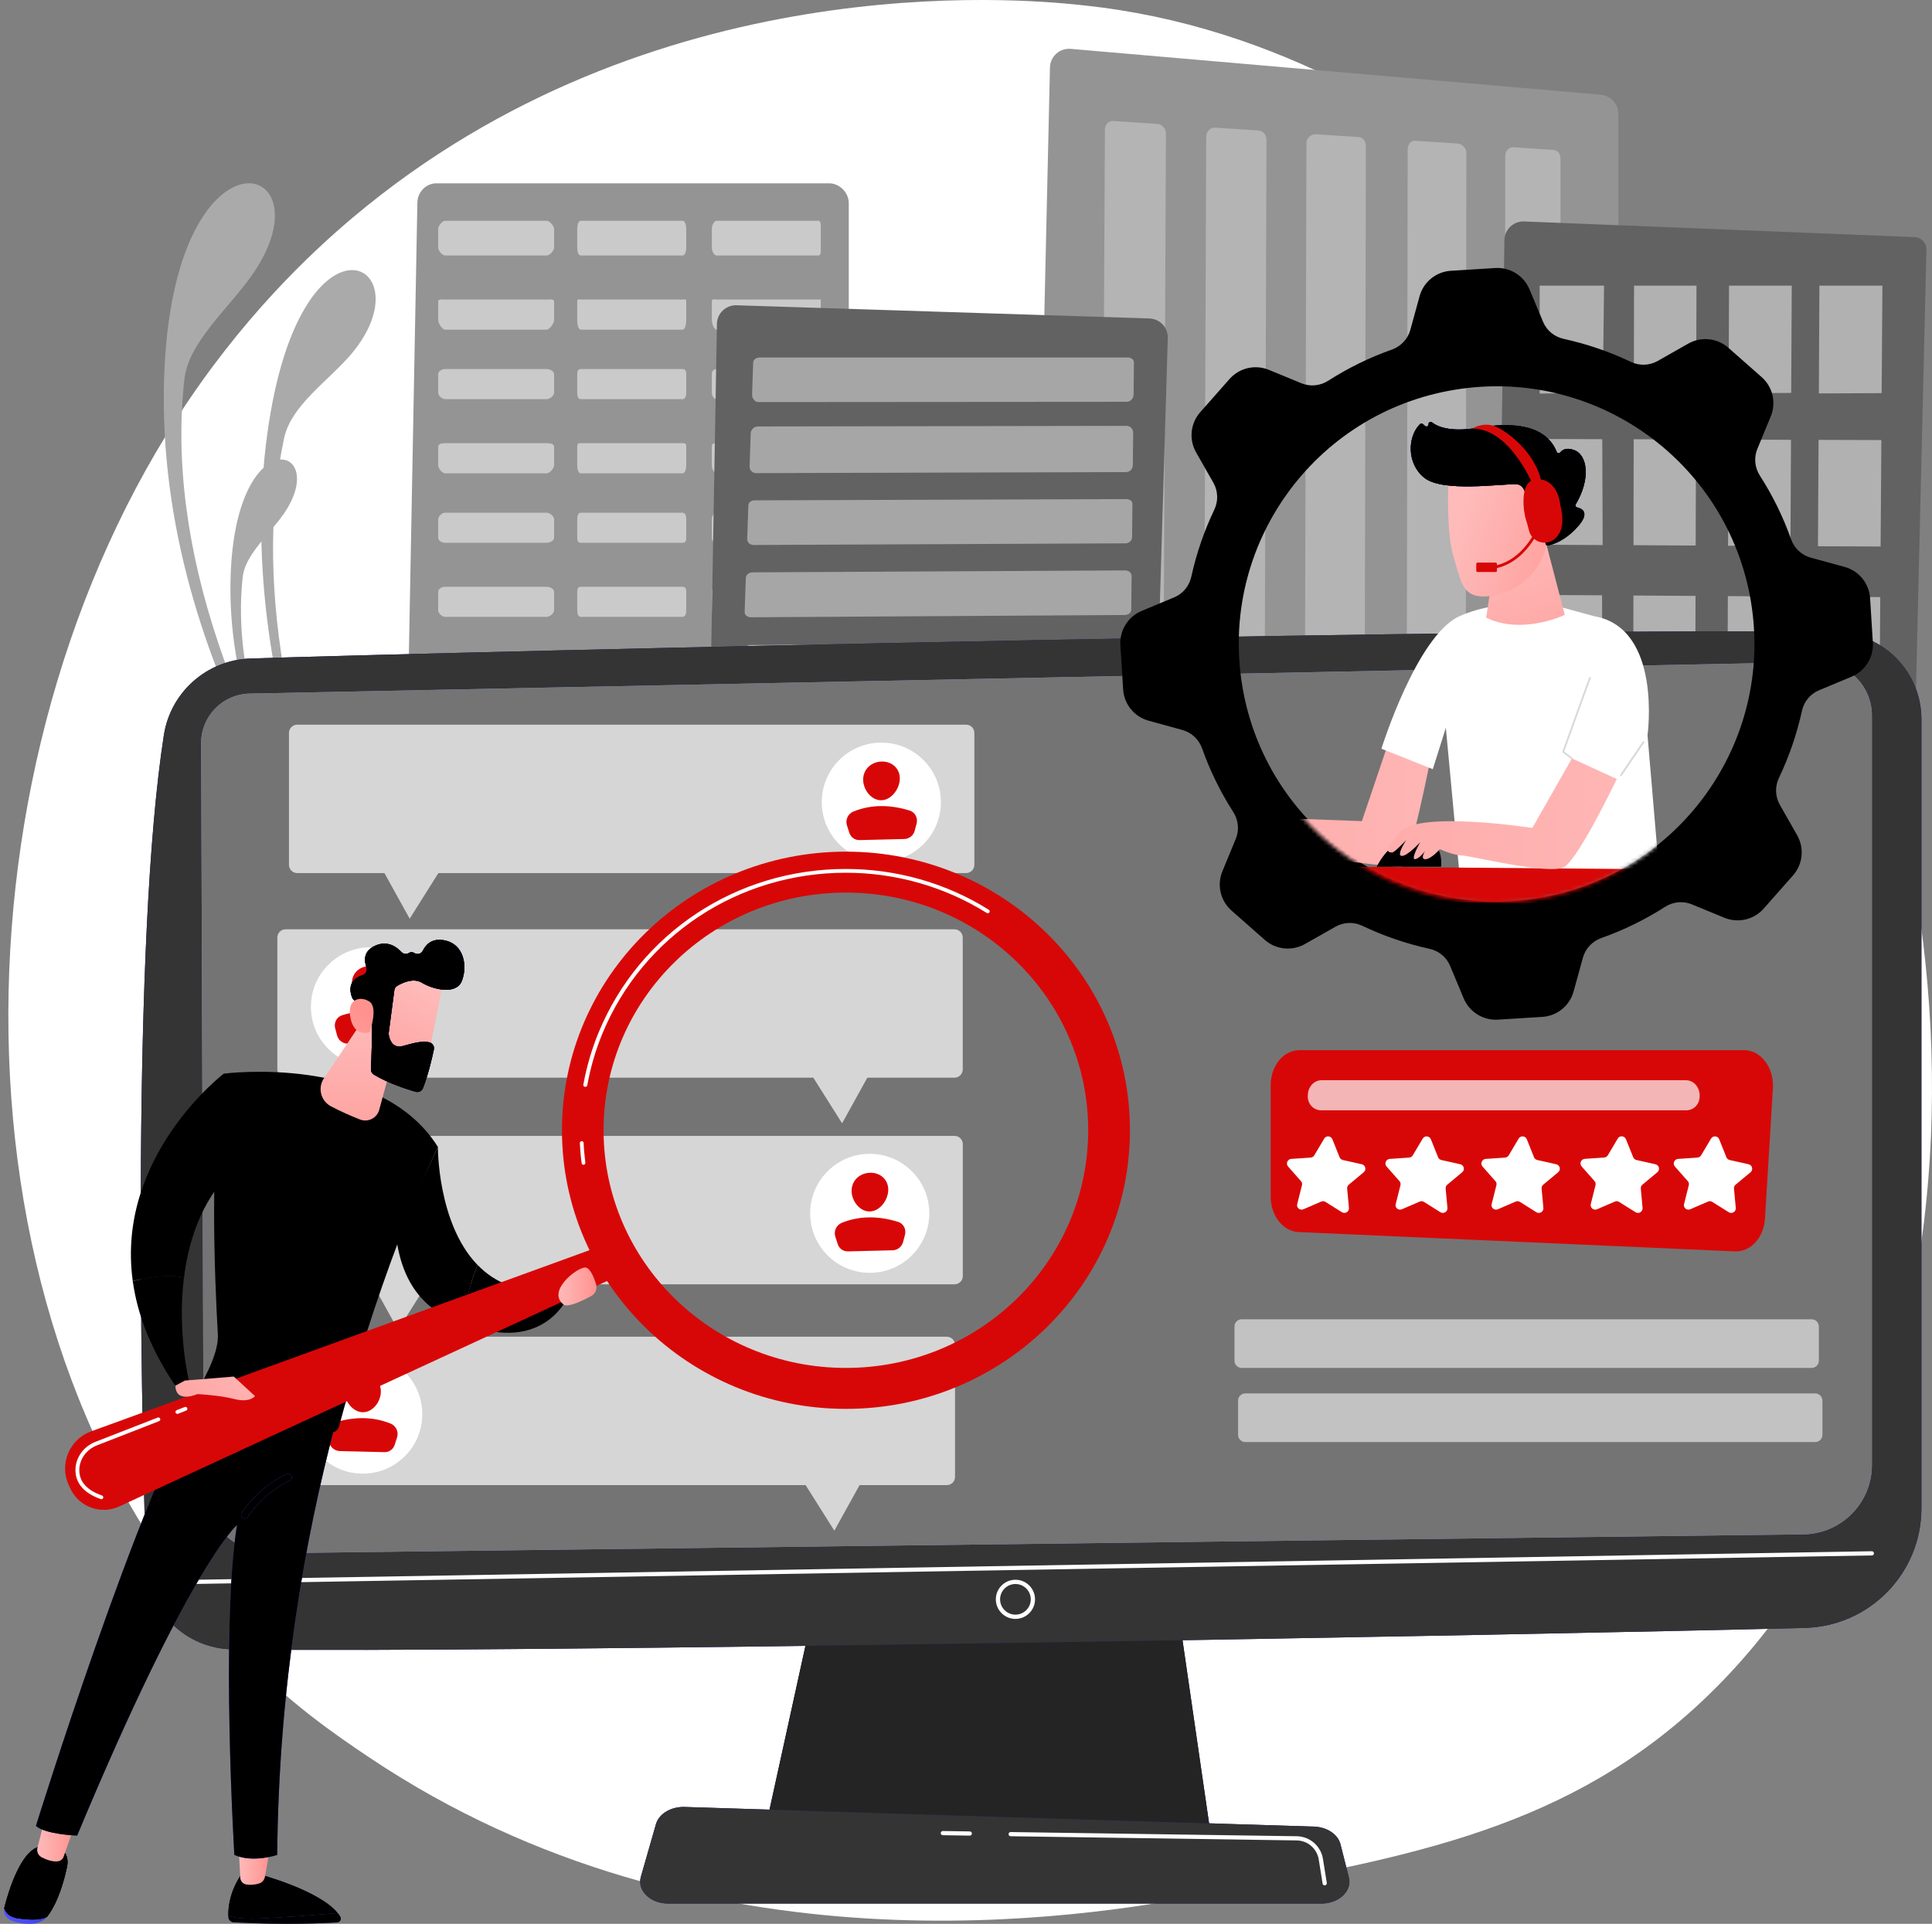 <svg width="490" height="488" viewBox="0 0 490 488" fill="none" xmlns="http://www.w3.org/2000/svg">
<rect x="0" y="0" width="490" height="488" fill="#808080" stroke="none"/>
<path d="M60.817 419C73.516 432.159 84.873 439.897 93.577 445.736C178.427 502.675 275.417 486.257 305.404 480.645C353.777 471.599 394.614 465.203 429.712 433.344C509.433 360.963 505.56 209.944 444.645 116.388C437.423 105.303 376.594 14.675 279.394 1.9C277.022 1.586 275.243 1.412 273.69 1.237C258.636 -0.349 165.465 -8.802 89.478 55.179C78.61 64.329 61.096 80.851 44.873 106.053C-14.473 198.163 -14.648 340.816 60.817 419Z" fill="white"/>
<path d="M90.821 232.567C90.821 232.567 39.081 171.811 41.628 95.683C43.861 29.489 84.018 40.173 64.288 69.243C58.479 77.801 47.838 86.637 46.774 96.118C41.977 138.783 59.91 187.008 90.821 232.567Z" fill="#AAAAAA"/>
<path d="M95.513 243.529C95.513 243.529 58.287 179.061 67.812 109.904C76.098 49.758 108.527 66.455 89.251 89.617C83.564 96.449 73.848 102.689 72.051 111.176C63.887 149.38 74.144 196.559 95.513 243.529Z" fill="#AAAAAA"/>
<path d="M87.96 228.053C87.96 228.053 56.962 191.644 58.497 146.034C59.822 106.384 83.895 112.78 72.068 130.191C68.579 135.315 62.212 140.614 61.567 146.295C58.706 171.863 69.434 200.76 87.96 228.053Z" fill="#AAAAAA"/>
<path d="M266.294 17.097C266.329 15.755 266.904 14.501 267.899 13.612C268.893 12.723 270.219 12.287 271.544 12.392L405.953 24.017C408.448 24.226 410.454 26.317 410.454 28.827V298.778C410.454 301.445 408.134 303.414 405.465 303.414H264.724C263.415 303.414 262.177 302.996 261.27 302.055C260.363 301.131 259.857 299.911 259.892 298.621L266.294 17.097Z" fill="#949494"/>
<g opacity="0.3">
<path d="M383.834 37.349L394.091 38.047C395.207 38.116 395.783 39.162 395.783 40.364V286.595C395.783 287.833 395.539 289.297 394.388 289.297H383.677C382.525 289.297 381.601 288.059 381.601 286.822L381.758 39.528C381.758 38.308 382.7 37.262 383.834 37.349Z" fill="white"/>
<path d="M358.941 35.711L369.669 36.408C370.803 36.478 371.902 37.541 371.902 38.761L371.64 286.805C371.64 288.042 370.524 289.28 369.372 289.28H358.522C357.371 289.28 356.586 288.042 356.603 286.787L357.022 37.89C357.022 36.687 357.789 35.642 358.941 35.711Z" fill="white"/>
<path d="M333.734 34.056L344.601 34.77C345.753 34.84 346.416 35.886 346.416 37.106L345.892 286.787C345.892 288.042 345.212 289.28 344.043 289.28H333.053C331.884 289.28 330.646 288.025 330.646 286.77L331.344 36.234C331.344 35.014 332.565 33.986 333.734 34.056Z" fill="white"/>
<path d="M308.178 32.382L319.185 33.097C320.354 33.166 321.209 34.23 321.209 35.45L320.406 286.752C320.406 288.007 319.534 289.262 318.348 289.262H307.218C306.032 289.262 304.968 288.007 304.968 286.752L305.927 34.578C305.945 33.358 307.009 32.312 308.178 32.382Z" fill="white"/>
<path d="M282.308 30.692L293.472 31.424C294.658 31.493 295.705 32.574 295.705 33.811L294.623 286.77C294.623 288.042 293.542 289.297 292.356 289.297H281.069C279.865 289.297 278.976 288.042 278.976 286.77L280.232 32.94C280.214 31.685 281.104 30.622 282.308 30.692Z" fill="white"/>
</g>
<path d="M105.858 51.344C105.91 48.712 108.056 46.499 110.69 46.499H210.28C212.949 46.499 215.269 48.869 215.269 51.536V289.976C215.269 291.266 214.676 292.486 213.769 293.392C212.862 294.298 211.588 294.804 210.297 294.804L106.207 294.525C104.916 294.525 103.66 294.002 102.753 293.078C101.846 292.155 101.34 290.848 101.375 289.558L105.858 51.344Z" fill="#949494"/>
<g opacity="0.5">
<path d="M181.793 55.998H207.524C208.291 55.998 208.169 57.305 208.169 58.124V62.777C208.169 63.596 208.291 64.816 207.524 64.816H181.793C181.026 64.816 180.537 63.596 180.537 62.777V58.124C180.52 57.305 181.026 55.998 181.793 55.998Z" fill="white"/>
<path d="M147.341 55.998H173.071C173.839 55.998 174.048 57.305 174.048 58.124V62.777C174.048 63.596 173.839 64.816 173.071 64.816H147.341C146.573 64.816 146.399 63.596 146.399 62.777V58.124C146.416 57.305 146.573 55.998 147.341 55.998Z" fill="white"/>
<path d="M112.906 55.998H138.636C139.404 55.998 140.537 57.305 140.537 58.124V62.777C140.537 63.596 139.404 64.816 138.636 64.816H112.906C112.138 64.816 111.126 63.596 111.126 62.777V58.124C111.126 57.305 112.138 55.998 112.906 55.998Z" fill="white"/>
<path d="M181.793 75.988H207.524C208.291 75.988 208.169 75.709 208.169 76.528V81.182C208.169 82.001 208.291 83.622 207.524 83.622H181.793C181.026 83.622 180.537 82.001 180.537 81.182V76.528C180.52 75.709 181.026 75.988 181.793 75.988Z" fill="white"/>
<path d="M147.341 75.988H173.071C173.839 75.988 174.048 75.709 174.048 76.528V81.182C174.048 82.001 173.839 83.622 173.071 83.622H147.341C146.573 83.622 146.399 82.001 146.399 81.182V76.528C146.416 75.709 146.573 75.988 147.341 75.988Z" fill="white"/>
<path d="M112.906 75.988H138.636C139.404 75.988 140.537 75.709 140.537 76.528V81.182C140.537 82.001 139.404 83.622 138.636 83.622H112.906C112.138 83.622 111.126 82.001 111.126 81.182V76.528C111.126 75.709 112.138 75.988 112.906 75.988Z" fill="white"/>
<path d="M181.793 93.608H207.524C208.291 93.608 208.169 94.114 208.169 94.933V99.586C208.169 100.406 208.291 101.26 207.524 101.26H181.793C181.026 101.26 180.537 100.406 180.537 99.586V94.933C180.52 94.114 181.026 93.608 181.793 93.608Z" fill="white"/>
<path d="M147.341 93.608H173.071C173.839 93.608 174.048 94.114 174.048 94.933V99.586C174.048 100.406 173.839 101.26 173.071 101.26H147.341C146.573 101.26 146.399 100.406 146.399 99.586V94.933C146.416 94.114 146.573 93.608 147.341 93.608Z" fill="white"/>
<path d="M112.906 93.608H138.636C139.404 93.608 140.537 94.114 140.537 94.933V99.586C140.537 100.406 139.404 101.26 138.636 101.26H112.906C112.138 101.26 111.126 100.406 111.126 99.586V94.933C111.126 94.114 112.138 93.608 112.906 93.608Z" fill="white"/>
<path d="M181.793 112.414H207.524C208.291 112.414 208.169 112.519 208.169 113.338V117.991C208.169 118.81 208.291 120.065 207.524 120.065H181.793C181.026 120.065 180.537 118.81 180.537 117.991V113.338C180.52 112.519 181.026 112.414 181.793 112.414Z" fill="white"/>
<path d="M147.341 112.414H173.071C173.839 112.414 174.048 112.519 174.048 113.338V117.991C174.048 118.81 173.839 120.065 173.071 120.065H147.341C146.573 120.065 146.399 118.81 146.399 117.991V113.338C146.416 112.519 146.573 112.414 147.341 112.414Z" fill="white"/>
<path d="M112.906 112.414H138.636C139.404 112.414 140.537 112.519 140.537 113.338V117.991C140.537 118.81 139.404 120.065 138.636 120.065H112.906C112.138 120.065 111.126 118.81 111.126 117.991V113.338C111.126 112.519 112.138 112.414 112.906 112.414Z" fill="white"/>
<path d="M181.793 130.052H207.524C208.291 130.052 208.169 130.923 208.169 131.742V136.396C208.169 137.215 208.291 137.685 207.524 137.685H181.793C181.026 137.685 180.537 137.215 180.537 136.396V131.742C180.52 130.923 181.026 130.052 181.793 130.052Z" fill="white"/>
<path d="M147.341 130.052H173.071C173.839 130.052 174.048 130.923 174.048 131.742V136.396C174.048 137.215 173.839 137.685 173.071 137.685H147.341C146.573 137.685 146.399 137.215 146.399 136.396V131.742C146.416 130.923 146.573 130.052 147.341 130.052Z" fill="white"/>
<path d="M112.906 130.052H138.636C139.404 130.052 140.537 130.923 140.537 131.742V136.396C140.537 137.215 139.404 137.685 138.636 137.685H112.906C112.138 137.685 111.126 137.215 111.126 136.396V131.742C111.126 130.923 112.138 130.052 112.906 130.052Z" fill="white"/>
<path d="M181.793 148.839H207.524C208.291 148.839 208.169 149.31 208.169 150.129V154.782C208.169 155.602 208.291 156.473 207.524 156.473H181.793C181.026 156.473 180.537 155.584 180.537 154.782V150.129C180.52 149.31 181.026 148.839 181.793 148.839Z" fill="white"/>
<path d="M147.341 148.839H173.071C173.839 148.839 174.048 149.31 174.048 150.129V154.782C174.048 155.602 173.839 156.473 173.071 156.473H147.341C146.573 156.473 146.399 155.584 146.399 154.782V150.129C146.416 149.31 146.573 148.839 147.341 148.839Z" fill="white"/>
<path d="M112.906 148.839H138.636C139.404 148.839 140.537 149.31 140.537 150.129V154.782C140.537 155.602 139.404 156.473 138.636 156.473H112.906C112.138 156.473 111.126 155.584 111.126 154.782V150.129C111.126 149.31 112.138 148.839 112.906 148.839Z" fill="white"/>
<path d="M181.793 166.477H207.524C208.291 166.477 208.169 167.714 208.169 168.534V173.187C208.169 174.006 208.291 175.278 207.524 175.278H181.793C181.026 175.278 180.537 173.989 180.537 173.187V168.534C180.52 167.714 181.026 166.477 181.793 166.477Z" fill="white"/>
<path d="M147.341 166.477H173.071C173.839 166.477 174.048 167.714 174.048 168.534V173.187C174.048 174.006 173.839 175.278 173.071 175.278H147.341C146.573 175.278 146.399 173.989 146.399 173.187V168.534C146.416 167.714 146.573 166.477 147.341 166.477Z" fill="white"/>
<path d="M112.906 166.477H138.636C139.404 166.477 140.537 167.714 140.537 168.534V173.187C140.537 174.006 139.404 175.278 138.636 175.278H112.906C112.138 175.278 111.126 173.989 111.126 173.187V168.534C111.126 167.714 112.138 166.477 112.906 166.477Z" fill="white"/>
<path d="M181.793 185.283H207.524C208.291 185.283 208.169 186.119 208.169 186.938V191.592C208.169 192.411 208.291 194.084 207.524 194.084H181.793C181.026 194.084 180.537 192.394 180.537 191.592V186.938C180.52 186.119 181.026 185.283 181.793 185.283Z" fill="white"/>
<path d="M147.341 185.283H173.071C173.839 185.283 174.048 186.119 174.048 186.938V191.592C174.048 192.411 173.839 194.084 173.071 194.084H147.341C146.573 194.084 146.399 192.394 146.399 191.592V186.938C146.416 186.119 146.573 185.283 147.341 185.283Z" fill="white"/>
<path d="M112.906 185.283H138.636C139.404 185.283 140.537 186.119 140.537 186.938V191.592C140.537 192.411 139.404 194.084 138.636 194.084H112.906C112.138 194.084 111.126 192.394 111.126 191.592V186.938C111.126 186.119 112.138 185.283 112.906 185.283Z" fill="white"/>
<path d="M181.793 203.496H207.524C208.291 203.496 208.169 204.524 208.169 205.343V209.996C208.169 210.816 208.291 211.722 207.524 211.722H181.793C181.026 211.722 180.537 210.816 180.537 209.996V205.343C180.52 204.524 181.026 203.496 181.793 203.496Z" fill="white"/>
<path d="M147.341 203.496H173.071C173.839 203.496 174.048 204.524 174.048 205.343V209.996C174.048 210.816 173.839 211.722 173.071 211.722H147.341C146.573 211.722 146.399 210.816 146.399 209.996V205.343C146.416 204.524 146.573 203.496 147.341 203.496Z" fill="white"/>
<path d="M112.906 203.496H138.636C139.404 203.496 140.537 204.524 140.537 205.343V209.996C140.537 210.816 139.404 211.722 138.636 211.722H112.906C112.138 211.722 111.126 210.816 111.126 209.996V205.343C111.126 204.524 112.138 203.496 112.906 203.496Z" fill="white"/>
<path d="M181.793 222.894H207.524C208.291 222.894 208.169 222.928 208.169 223.748V228.401C208.169 229.22 208.291 230.527 207.524 230.527H181.793C181.026 230.527 180.537 229.22 180.537 228.401V223.748C180.52 222.928 181.026 222.894 181.793 222.894Z" fill="white"/>
<path d="M147.341 222.894H173.071C173.839 222.894 174.048 222.928 174.048 223.748V228.401C174.048 229.22 173.839 230.527 173.071 230.527H147.341C146.573 230.527 146.399 229.22 146.399 228.401V223.748C146.416 222.928 146.573 222.894 147.341 222.894Z" fill="white"/>
<path d="M112.906 222.894H138.636C139.404 222.894 140.537 222.928 140.537 223.748V228.401C140.537 229.22 139.404 230.527 138.636 230.527H112.906C112.138 230.527 111.126 229.22 111.126 228.401V223.748C111.126 222.928 112.138 222.894 112.906 222.894Z" fill="white"/>
<path d="M181.793 241.699H207.524C208.291 241.699 208.169 241.333 208.169 242.152V246.806C208.169 247.625 208.291 248.165 207.524 248.165H181.793C181.026 248.165 180.537 247.625 180.537 246.806V242.152C180.52 241.333 181.026 241.699 181.793 241.699Z" fill="white"/>
<path d="M147.341 241.699H173.071C173.839 241.699 174.048 241.333 174.048 242.152V246.806C174.048 247.625 173.839 248.165 173.071 248.165H147.341C146.573 248.165 146.399 247.625 146.399 246.806V242.152C146.416 241.333 146.573 241.699 147.341 241.699Z" fill="white"/>
<path d="M112.906 241.699H138.636C139.404 241.699 140.537 241.333 140.537 242.152V246.806C140.537 247.625 139.404 248.165 138.636 248.165H112.906C112.138 248.165 111.126 247.625 111.126 246.806V242.152C111.126 241.333 112.138 241.699 112.906 241.699Z" fill="white"/>
<path d="M181.793 259.319H207.524C208.291 259.319 208.169 259.738 208.169 260.557V265.21C208.169 266.029 208.291 266.97 207.524 266.97H181.793C181.026 266.97 180.537 266.029 180.537 265.21V260.557C180.52 259.738 181.026 259.319 181.793 259.319Z" fill="white"/>
<path d="M147.341 259.319H173.071C173.839 259.319 174.048 259.738 174.048 260.557V265.21C174.048 266.029 173.839 266.97 173.071 266.97H147.341C146.573 266.97 146.399 266.029 146.399 265.21V260.557C146.416 259.738 146.573 259.319 147.341 259.319Z" fill="white"/>
<path d="M112.906 259.319H138.636C139.404 259.319 140.537 259.738 140.537 260.557V265.21C140.537 266.029 139.404 266.97 138.636 266.97H112.906C112.138 266.97 111.126 266.029 111.126 265.21V260.557C111.126 259.738 112.138 259.319 112.906 259.319Z" fill="white"/>
</g>
<path d="M381.548 60.93C381.566 59.623 382.107 58.386 383.049 57.497C383.991 56.608 385.264 56.12 386.572 56.172L485.604 60.146C487.296 60.216 488.639 61.627 488.587 63.335L483.563 274.831L383.432 273.611C382.142 273.594 380.92 273.071 380.031 272.147C379.141 271.223 378.635 269.986 378.653 268.714L381.548 60.93Z" fill="#626262"/>
<g opacity="0.5">
<path d="M461.304 99.796L477.231 99.726L477.423 72.451H461.444L461.304 99.796Z" fill="white"/>
<path d="M438.417 99.744L454.291 99.674L454.431 72.451H438.522L438.417 99.744Z" fill="white"/>
<path d="M414.379 99.692L430.183 99.622L430.271 72.451H414.431L414.379 99.692Z" fill="white"/>
<path d="M390.497 99.831L406.511 99.674L406.825 72.451H390.497V99.831Z" fill="white"/>
<path d="M461.077 138.557L476.969 138.627L477.161 111.63L461.234 111.578L461.077 138.557Z" fill="white"/>
<path d="M438.278 138.435L454.1 138.505L454.239 111.56L438.382 111.508L438.278 138.435Z" fill="white"/>
<path d="M414.292 138.296L430.061 138.383L430.148 111.473L414.344 111.421L414.292 138.296Z" fill="white"/>
<path d="M390.497 138.174L406.477 138.261L406.372 111.403L390.497 111.351V138.174Z" fill="white"/>
<path d="M460.851 178.155L476.69 178.294L476.882 151.454L461.008 151.35L460.851 178.155Z" fill="white"/>
<path d="M438.121 177.963L453.908 178.103L454.047 151.315L438.225 151.21L438.121 177.963Z" fill="white"/>
<path d="M414.222 177.754L429.939 177.894L430.026 151.158L414.274 151.054L414.222 177.754Z" fill="white"/>
<path d="M390.497 177.562L406.424 177.684L406.319 151.001L390.497 150.914V177.562Z" fill="white"/>
<path d="M460.641 216.881L476.428 217.055L476.603 191.034L460.781 190.877L460.641 216.881Z" fill="white"/>
<path d="M437.981 216.62L453.698 216.794L453.838 190.808L438.086 190.668L437.981 216.62Z" fill="white"/>
<path d="M414.152 216.341L429.817 216.515L429.904 190.581L414.204 190.424L414.152 216.341Z" fill="white"/>
<path d="M390.497 216.062L406.372 216.254L406.267 190.355L390.497 190.215V216.062Z" fill="white"/>
<path d="M460.414 255.991L476.149 256.217L476.324 230.353L460.571 230.162L460.414 255.991Z" fill="white"/>
<path d="M437.824 255.642L453.506 255.886L453.646 230.057L437.929 229.865L437.824 255.642Z" fill="white"/>
<path d="M414.082 255.294L429.695 255.538L429.782 229.761L414.135 229.552L414.082 255.294Z" fill="white"/>
<path d="M390.497 254.945L406.319 255.189L406.215 229.465L390.497 229.255V254.945Z" fill="white"/>
</g>
<path d="M181.828 82.175C181.846 80.886 182.386 79.648 183.328 78.76C184.27 77.871 185.526 77.383 186.817 77.435L291.501 80.781C294.17 80.868 296.263 83.082 296.176 85.748L291.012 258.971C290.943 261.603 288.762 263.677 286.128 263.659L183.538 262.666C182.247 262.648 181.026 262.126 180.119 261.202C179.211 260.278 178.723 259.041 178.758 257.751L181.828 82.175Z" fill="#626262"/>
<g opacity="0.43">
<path d="M192.748 90.681H285.971C286.878 90.681 287.611 91.151 287.593 92.005L287.506 100.127C287.489 100.998 286.756 101.922 285.831 101.922L192.347 101.992C191.422 101.992 190.707 100.981 190.742 100.11L191.021 92.005C191.056 91.151 191.824 90.681 192.748 90.681Z" fill="white"/>
<path d="M192.138 108.179L285.779 108.022C286.686 108.022 287.419 108.893 287.401 109.747L287.314 118.061C287.297 118.932 286.564 119.751 285.639 119.751L191.736 120.013C190.812 120.013 190.079 119.194 190.114 118.305L190.393 109.922C190.428 109.05 191.213 108.179 192.138 108.179Z" fill="white"/>
<path d="M191.51 126.915L285.57 126.601C286.477 126.601 287.227 127.019 287.209 127.891L287.122 136.274C287.105 137.145 286.355 137.808 285.448 137.825L191.143 138.243C190.201 138.243 189.469 137.581 189.504 136.692L189.8 128.239C189.8 127.35 190.568 126.915 191.51 126.915Z" fill="white"/>
<path d="M190.899 145.18L285.36 144.692C286.285 144.692 287.018 145.284 287 146.156L286.913 154.609C286.895 155.498 286.145 155.986 285.238 156.003L190.515 156.578C189.573 156.578 188.841 156.09 188.858 155.201L189.155 146.661C189.172 145.79 189.957 145.18 190.899 145.18Z" fill="white"/>
<path d="M190.271 163.602L285.151 162.957C286.076 162.957 286.808 163.724 286.808 164.613L286.721 173.135C286.704 174.024 285.953 175 285.029 175L189.87 175.75C188.928 175.75 188.195 174.791 188.23 173.885L188.527 165.275C188.544 164.404 189.329 163.619 190.271 163.602Z" fill="white"/>
<path d="M189.643 182.198L284.942 181.379C285.866 181.379 286.616 182.32 286.599 183.226L286.512 191.836C286.494 192.742 285.744 193.544 284.802 193.544L189.225 194.468C188.283 194.485 187.532 193.683 187.567 192.777L187.864 184.098C187.899 183.191 188.701 182.215 189.643 182.198Z" fill="white"/>
<path d="M188.98 201.614L284.732 200.62C285.657 200.603 286.407 201.091 286.407 201.997L286.32 210.676C286.302 211.583 285.552 212.228 284.61 212.228L188.597 213.326C187.637 213.343 186.904 212.716 186.922 211.792L187.218 203.025C187.253 202.136 188.038 201.614 188.98 201.614Z" fill="white"/>
<path d="M188.352 220.541L284.523 219.373C285.465 219.356 286.215 220.036 286.198 220.942L286.11 229.709C286.093 230.632 285.343 231.085 284.401 231.103L187.951 232.375C186.992 232.393 186.242 231.939 186.276 231.016L186.573 222.162C186.608 221.238 187.393 220.559 188.352 220.541Z" fill="white"/>
<path d="M187.707 239.643L284.314 238.301C285.256 238.283 286.006 239.137 285.988 240.061L285.901 248.897C285.884 249.821 285.116 250.779 284.174 250.779L187.288 252.226C186.329 252.243 185.579 251.302 185.614 250.361L185.91 241.438C185.945 240.531 186.747 239.66 187.707 239.643Z" fill="white"/>
</g>
<path d="M297.257 397.754L307.009 464.976H193.865L208.605 397.754H297.257Z" fill="url(#paint0_linear_8_152)"/>
<path d="M297.257 397.754L307.009 464.976H193.865L208.605 397.754H297.257Z" fill="#242424"/>
<path d="M487.314 182.459V382.592C487.314 399.062 474.178 412.517 457.711 412.935C384.549 414.817 128.658 419.383 59.02 418.373C47.053 418.198 37.354 408.63 37.005 396.674C35.662 350.175 33.481 238.388 41.558 186.485C43.25 175.558 52.496 167.384 63.555 167.035C124.855 165.083 396.115 158.861 465.717 160.412C477.719 160.656 487.314 170.469 487.314 182.459Z" fill="url(#paint1_linear_8_152)"/>
<path d="M487.314 182.459V382.592C487.314 399.062 474.178 412.517 457.711 412.935C384.549 414.817 128.658 419.383 59.02 418.373C47.053 418.198 37.354 408.63 37.005 396.674C35.662 350.175 33.481 238.388 41.558 186.485C43.25 175.558 52.496 167.384 63.555 167.035C124.855 165.083 396.115 158.861 465.717 160.412C477.719 160.656 487.314 170.469 487.314 182.459Z" fill="#343434"/>
<path d="M474.754 181.483V371.612C474.754 381.232 467.026 389.058 457.414 389.197L69.05 393.99C59.508 394.129 51.693 386.461 51.658 376.945L51.013 188.507C50.995 181.692 56.421 176.115 63.242 175.941L460.851 167.924C468.456 167.732 474.754 173.867 474.754 181.483Z" fill="#7D97F4"/>
<path d="M474.754 181.483V371.612C474.754 381.232 467.026 389.058 457.414 389.197L69.05 393.99C59.508 394.129 51.693 386.461 51.658 376.945L51.013 188.507C50.995 181.692 56.421 176.115 63.242 175.941L460.851 167.924C468.456 167.732 474.754 173.867 474.754 181.483Z" fill="#747474"/>
<path d="M48.728 401.798L474.754 394.548C475.05 394.548 475.294 394.304 475.277 394.007C475.277 393.711 475.015 393.484 474.736 393.484L48.71 400.735C48.414 400.735 48.17 400.979 48.187 401.275C48.187 401.554 48.431 401.798 48.728 401.798Z" fill="white"/>
<path d="M257.537 410.652C260.275 410.652 262.508 408.421 262.508 405.684C262.508 402.948 260.275 400.717 257.537 400.717C254.798 400.717 252.565 402.948 252.565 405.684C252.565 408.421 254.798 410.652 257.537 410.652ZM257.537 401.798C259.682 401.798 261.427 403.541 261.427 405.684C261.427 407.828 259.682 409.571 257.537 409.571C255.391 409.571 253.647 407.828 253.647 405.684C253.647 403.541 255.391 401.798 257.537 401.798Z" fill="white"/>
<path d="M169.495 482.858H335.094C339.595 482.858 342.979 479.652 342.107 476.218L339.979 467.818C339.333 465.29 336.56 463.443 333.263 463.338L173.629 458.354C170.175 458.249 167.123 460.079 166.372 462.694L162.535 476.061C161.54 479.564 164.925 482.858 169.495 482.858Z" fill="url(#paint2_linear_8_152)"/>
<path d="M169.495 482.858H335.094C339.595 482.858 342.979 479.652 342.107 476.218L339.979 467.818C339.333 465.29 336.56 463.443 333.263 463.338L173.629 458.354C170.175 458.249 167.123 460.079 166.372 462.694L162.535 476.061C161.54 479.564 164.925 482.858 169.495 482.858Z" fill="#343434"/>
<path d="M245.954 465.621C246.25 465.621 246.494 465.377 246.494 465.099C246.494 464.802 246.268 464.558 245.971 464.558L239.133 464.454C238.854 464.454 238.592 464.68 238.592 464.976C238.592 465.273 238.819 465.517 239.115 465.517L245.954 465.621Z" fill="white"/>
<path d="M335.966 478.239C336.001 478.239 336.019 478.239 336.054 478.239C336.35 478.187 336.542 477.908 336.507 477.629L335.53 471.529C335.007 468.253 332.216 465.83 328.884 465.778L256.333 464.715C256.036 464.715 255.792 464.959 255.792 465.238C255.792 465.534 256.019 465.778 256.316 465.778L328.867 466.841C331.675 466.876 334.013 468.915 334.466 471.686L335.443 477.786C335.478 478.048 335.705 478.239 335.966 478.239Z" fill="white"/>
<path d="M474.3 151.751L474.998 162.957C475.242 166.704 473.062 170.207 469.59 171.654L461.356 175.087C459.124 176.011 457.519 177.98 457.013 180.333C455.704 186.259 453.751 191.941 451.186 197.309C450.14 199.487 450.209 202.032 451.396 204.123L455.809 211.879C457.658 215.156 457.24 219.234 454.745 222.057L447.314 230.475C444.819 233.299 440.824 234.222 437.336 232.793L429.084 229.395C426.851 228.471 424.322 228.733 422.281 230.04C417.275 233.247 411.867 235.913 406.145 237.935C403.877 238.736 402.115 240.584 401.47 242.902L399.098 251.494C398.103 255.119 394.911 257.716 391.143 257.943L379.926 258.64C376.176 258.884 372.669 256.705 371.221 253.237L367.785 245.011C366.86 242.78 364.889 241.177 362.534 240.671C356.603 239.364 350.916 237.412 345.543 234.85C343.363 233.804 340.816 233.874 338.723 235.059L330.96 239.469C327.68 241.316 323.598 240.898 320.772 238.405L312.347 230.981C309.521 228.489 308.596 224.497 310.027 221.012L313.428 212.768C314.353 210.537 314.091 208.01 312.783 205.971C309.573 200.969 306.904 195.566 304.881 189.849C304.078 187.584 302.229 185.823 299.909 185.179L291.309 182.808C287.68 181.815 285.081 178.625 284.854 174.861L284.157 163.654C283.912 159.907 286.093 156.404 289.564 154.957L297.798 151.524C300.031 150.6 301.636 148.631 302.142 146.278C303.45 140.352 305.404 134.671 307.968 129.303C309.015 127.124 308.945 124.579 307.759 122.488L303.345 114.732C301.496 111.456 301.915 107.377 304.41 104.554L311.841 96.136C314.335 93.312 318.33 92.389 321.819 93.818L330.07 97.216C332.303 98.14 334.833 97.879 336.874 96.572C341.88 93.365 347.288 90.698 353.01 88.677C355.277 87.875 357.039 86.027 357.685 83.709L360.04 75.135C361.034 71.509 364.226 68.912 367.994 68.686L379.211 67.989C382.961 67.745 386.468 69.923 387.916 73.392L391.352 81.618C392.277 83.849 394.248 85.452 396.603 85.958C402.534 87.265 408.221 89.217 413.594 91.779C415.774 92.825 418.321 92.755 420.415 91.57L428.177 87.16C431.457 85.313 435.539 85.731 438.365 88.223L446.79 95.648C449.616 98.14 450.541 102.131 449.11 105.617L445.709 113.861C444.784 116.092 445.046 118.619 446.354 120.658C449.564 125.66 452.233 131.063 454.257 136.779C455.059 139.045 456.908 140.805 459.228 141.45L467.846 143.803C471.474 144.797 474.056 147.986 474.3 151.751ZM444.086 152.674C438.208 117.068 404.54 92.981 368.919 98.872C333.28 104.746 309.172 138.383 315.068 173.972C320.947 209.579 354.614 233.665 390.236 227.774C425.857 221.883 449.965 188.263 444.086 152.674Z" fill="black"/>
<mask id="mask0_8_152" style="mask-type:luminance" maskUnits="userSpaceOnUse" x="313" y="97" width="132" height="133">
<path d="M379.106 229.012C342.833 229.012 313.428 199.633 313.428 163.393C313.428 127.153 342.833 97.774 379.106 97.774C415.379 97.774 444.784 127.153 444.784 163.393C444.784 199.633 415.379 229.012 379.106 229.012Z" fill="white"/>
</mask>
<g mask="url(#mask0_8_152)">
<path d="M363.092 191.104C363.092 191.104 357.458 219.966 355.399 219.966C353.341 219.966 315.347 215.417 315.347 215.417V207.191L345.404 208.289L352.661 186.834L363.092 191.104Z" fill="url(#paint3_linear_8_152)"/>
<path d="M370.245 222.598H420.92L417.85 186.503C417.85 186.503 421.636 159.315 404.348 156.317C394.161 153.546 394.161 153.511 394.161 153.511C394.161 153.511 381.13 151.455 370.245 156.265C359.359 161.075 350.358 189.919 350.358 189.919L363.389 195.113L366.703 184.604L370.245 222.598Z" fill="white"/>
<path d="M391.701 136.169L396.865 155.968C396.865 155.968 386.084 161.162 376.926 156.665L379.822 137.477L391.701 136.169Z" fill="url(#paint4_linear_8_152)"/>
<path d="M367.419 120.188C367.419 120.188 366.599 134.531 368.622 141.154C370.663 147.777 370.803 152.5 378.81 151.036C386.799 149.572 391.753 143.507 392.783 135.786C392.783 135.786 394.475 123.848 391.771 120.205C389.067 116.58 367.419 120.188 367.419 120.188Z" fill="url(#paint5_linear_8_152)"/>
<path d="M388.509 132.091L388.02 132.056C387.392 132.022 386.921 131.464 386.991 130.819C387.288 128.379 387.637 122.941 384.566 122.837C380.606 122.697 365.971 124.946 361.243 121.198C356.708 117.608 357.004 110.689 360.127 107.604C360.336 107.395 360.668 107.378 360.877 107.569L361.4 108.04C361.767 108.371 362.342 108.092 362.307 107.604C362.272 107.134 362.813 106.855 363.18 107.134C364.61 108.249 367.924 109.696 374.885 108.493C384.776 106.785 392.294 108.284 394.806 114.61C394.963 115.011 395.487 115.081 395.748 114.732C396.272 114.07 397.301 113.46 399.22 114.157C402.551 115.36 403.563 121.286 399.656 127.908C399.464 128.222 399.621 128.64 399.987 128.71C401.243 128.989 403.319 130 400.196 133.538C396.952 137.18 393.864 138.122 392.643 138.348C392.329 138.4 392.05 138.191 391.998 137.895L391.16 131.812C391.108 131.464 390.759 131.255 390.428 131.377L388.509 132.091Z" fill="url(#paint6_linear_8_152)"/>
<path d="M388.509 132.091L388.02 132.056C387.392 132.022 386.921 131.464 386.991 130.819C387.288 128.379 387.637 122.941 384.566 122.837C380.606 122.697 365.971 124.946 361.243 121.198C356.708 117.608 357.004 110.689 360.127 107.604C360.336 107.395 360.668 107.378 360.877 107.569L361.4 108.04C361.767 108.371 362.342 108.092 362.307 107.604C362.272 107.134 362.813 106.855 363.18 107.134C364.61 108.249 367.924 109.696 374.885 108.493C384.776 106.785 392.294 108.284 394.806 114.61C394.963 115.011 395.487 115.081 395.748 114.732C396.272 114.07 397.301 113.46 399.22 114.157C402.551 115.36 403.563 121.286 399.656 127.908C399.464 128.222 399.621 128.64 399.987 128.71C401.243 128.989 403.319 130 400.196 133.538C396.952 137.18 393.864 138.122 392.643 138.348C392.329 138.4 392.05 138.191 391.998 137.895L391.16 131.812C391.108 131.464 390.759 131.255 390.428 131.377L388.509 132.091Z" fill="url(#paint7_linear_8_152)"/>
<path d="M388.509 132.091L388.02 132.056C387.392 132.022 386.921 131.464 386.991 130.819C387.288 128.379 387.637 122.941 384.566 122.837C380.606 122.697 365.971 124.946 361.243 121.198C356.708 117.608 357.004 110.689 360.127 107.604C360.336 107.395 360.668 107.378 360.877 107.569L361.4 108.04C361.767 108.371 362.342 108.092 362.307 107.604C362.272 107.134 362.813 106.855 363.18 107.134C364.61 108.249 367.924 109.696 374.885 108.493C384.776 106.785 392.294 108.284 394.806 114.61C394.963 115.011 395.487 115.081 395.748 114.732C396.272 114.07 397.301 113.46 399.22 114.157C402.551 115.36 403.563 121.286 399.656 127.908C399.464 128.222 399.621 128.64 399.987 128.71C401.243 128.989 403.319 130 400.196 133.538C396.952 137.18 393.864 138.122 392.643 138.348C392.329 138.4 392.05 138.191 391.998 137.895L391.16 131.812C391.108 131.464 390.759 131.255 390.428 131.377L388.509 132.091Z" fill="url(#paint8_linear_8_152)"/>
<path d="M388.718 133.363C388.718 133.363 387.863 124.701 392.224 125.625C396.586 126.531 393.655 135.159 390.916 136.501L388.718 133.363Z" fill="url(#paint9_linear_8_152)"/>
<path d="M377.937 144.378C387.218 143.507 390.916 133.119 390.951 133.015L390.288 132.788C390.253 132.893 386.695 142.827 377.885 143.664L377.937 144.378Z" fill="#D80707"/>
<path d="M374.745 145.093H379.333C379.507 145.093 379.664 144.936 379.664 144.762V143.036C379.664 142.862 379.507 142.705 379.333 142.705H374.745C374.571 142.705 374.414 142.862 374.414 143.036V144.762C374.414 144.936 374.553 145.093 374.745 145.093Z" fill="#D80707"/>
<path d="M388.648 122.697C388.648 122.697 382.822 108.65 373.454 108.719C373.454 108.719 375.809 107.116 378.74 107.987C381.671 108.859 389.8 114.854 390.986 122.697C389.259 123.603 388.648 122.697 388.648 122.697Z" fill="#D80707"/>
<path d="M390.061 121.547C395.277 121.704 395.748 128.17 395.748 128.17C396.9 132.719 395.94 135.246 394.405 136.623C393.358 137.564 391.876 137.895 390.532 137.477C389.172 137.058 388.142 135.96 387.794 134.601C387.48 133.363 387.166 132.178 387.009 131.777C386.59 130.784 384.845 121.39 390.061 121.547Z" fill="#D80707"/>
<path d="M389.869 123.238C390.881 122.872 392.015 123.255 392.591 124.161C396.795 130.61 393.882 135.769 392.085 136.17C390.183 136.605 388.648 127.403 388.648 124.981C388.648 123.97 389.207 123.464 389.869 123.238Z" fill="#D80707"/>
<path d="M320.999 219.67L451.012 220.75C451.553 220.75 452.024 221.883 452.093 223.26L452.285 227.53C452.355 228.924 451.971 230.057 451.431 230.04L320.737 228.158C320.284 228.158 319.952 227.112 320.005 225.84L320.127 221.953C320.179 220.681 320.563 219.67 320.999 219.67Z" fill="#D80707"/>
<path d="M365.5 219.862H349.154C349.154 219.862 352.87 211.897 359.656 212.298C366.459 212.681 365.5 219.862 365.5 219.862Z" fill="black"/>
<path d="M410.053 197.606L398.679 192.377L388.631 210.015C388.631 210.015 360.214 205.605 355.155 210.956C350.096 216.324 352.469 216.237 353.097 216.237C353.725 216.237 356.655 213.082 356.655 213.082C356.655 213.082 354.091 216.934 355.469 217.108C356.847 217.282 360.197 213.64 360.197 213.64C360.197 213.64 357.44 218.45 359.098 217.892C360.755 217.335 362.098 214.738 362.098 214.738C362.098 214.738 359.883 217.823 361.383 217.945C362.883 218.067 365.168 215.4 365.168 215.4C365.168 215.4 368.675 216.986 370.698 216.986C372.722 216.986 392.992 222.04 396.673 219.949C400.353 217.858 410.053 197.606 410.053 197.606Z" fill="url(#paint10_linear_8_152)"/>
<path d="M398.679 192.621C398.749 192.621 398.818 192.586 398.871 192.534C398.958 192.429 398.923 192.272 398.818 192.203L396.725 190.634L403.459 172.02C403.511 171.898 403.441 171.759 403.319 171.724C403.197 171.672 403.057 171.742 403.022 171.864L396.237 190.634C396.202 190.739 396.237 190.843 396.324 190.896L398.557 192.569C398.574 192.604 398.627 192.621 398.679 192.621Z" fill="#D9D9D9"/>
<path d="M411.134 196.856C411.204 196.856 411.291 196.821 411.326 196.751L417.013 188.386C417.083 188.281 417.065 188.124 416.943 188.054C416.838 187.985 416.681 188.002 416.612 188.124L410.925 196.49C410.855 196.594 410.872 196.751 410.995 196.821C411.029 196.838 411.082 196.856 411.134 196.856Z" fill="#D9D9D9"/>
</g>
<path d="M329.582 266.378H442.307C444.348 266.378 446.302 267.389 447.697 269.219C449.093 271.049 449.791 273.506 449.651 276.016L447.645 309.078C447.349 313.906 443.999 317.601 440.039 317.426L329.355 312.529C325.395 312.354 322.273 308.363 322.273 303.518V275.336C322.273 270.334 325.517 266.378 329.582 266.378Z" fill="#D80707"/>
<path d="M428.683 306.742L433.201 304.79C433.55 304.633 433.951 304.668 434.283 304.877L438.452 307.492C439.272 307.997 440.319 307.352 440.231 306.394L439.778 301.496C439.743 301.113 439.9 300.747 440.196 300.503L443.982 297.348C444.714 296.738 444.435 295.536 443.493 295.327L438.679 294.246C438.312 294.159 437.998 293.897 437.859 293.549L436.027 288.983C435.661 288.094 434.44 287.989 433.951 288.826L431.439 293.061C431.247 293.392 430.899 293.601 430.515 293.636L425.595 293.967C424.636 294.037 424.165 295.17 424.793 295.902L428.055 299.597C428.317 299.875 428.404 300.276 428.317 300.642L427.113 305.418C426.869 306.324 427.793 307.126 428.683 306.742Z" fill="white"/>
<path d="M405.046 306.743L409.564 304.791C409.913 304.634 410.314 304.669 410.646 304.878L414.815 307.492C415.635 307.998 416.681 307.353 416.594 306.394L416.141 301.497C416.106 301.113 416.263 300.747 416.559 300.503L420.345 297.349C421.077 296.739 420.798 295.536 419.856 295.327L415.042 294.246C414.675 294.159 414.361 293.898 414.222 293.549L412.373 288.965C412.006 288.077 410.785 287.972 410.297 288.809L407.785 293.044C407.593 293.375 407.244 293.584 406.86 293.619L401.941 293.95C400.982 294.02 400.511 295.153 401.139 295.885L404.401 299.58C404.662 299.858 404.749 300.259 404.662 300.625L403.459 305.401C403.232 306.324 404.156 307.126 405.046 306.743Z" fill="white"/>
<path d="M379.891 306.742L384.409 304.79C384.758 304.633 385.159 304.668 385.491 304.877L389.66 307.492C390.48 307.997 391.527 307.352 391.439 306.394L390.986 301.496C390.951 301.113 391.108 300.747 391.405 300.503L395.19 297.348C395.923 296.738 395.644 295.536 394.702 295.327L389.887 294.246C389.521 294.159 389.207 293.897 389.067 293.549L387.235 288.983C386.869 288.094 385.648 287.989 385.159 288.826L382.647 293.061C382.456 293.392 382.107 293.601 381.723 293.636L376.804 293.967C375.844 294.037 375.373 295.17 376.001 295.902L379.263 299.597C379.525 299.875 379.612 300.276 379.525 300.642L378.321 305.418C378.06 306.324 379.002 307.126 379.891 306.742Z" fill="white"/>
<path d="M355.556 306.742L360.075 304.79C360.423 304.633 360.825 304.668 361.156 304.877L365.325 307.492C366.145 307.997 367.192 307.352 367.105 306.394L366.651 301.496C366.616 301.113 366.773 300.747 367.07 300.503L370.855 297.348C371.588 296.738 371.309 295.536 370.367 295.327L365.552 294.246C365.186 294.159 364.872 293.897 364.732 293.549L362.9 288.983C362.534 288.094 361.313 287.989 360.825 288.826L358.313 293.061C358.121 293.392 357.772 293.601 357.388 293.636L352.469 293.967C351.509 294.037 351.038 295.17 351.666 295.902L354.928 299.597C355.19 299.875 355.277 300.276 355.19 300.642L353.986 305.418C353.725 306.324 354.667 307.126 355.556 306.742Z" fill="white"/>
<path d="M330.576 306.742L335.094 304.79C335.443 304.633 335.844 304.668 336.176 304.877L340.345 307.492C341.165 307.997 342.211 307.352 342.124 306.394L341.671 301.496C341.636 301.113 341.793 300.747 342.089 300.503L345.875 297.348C346.607 296.738 346.328 295.536 345.386 295.327L340.572 294.246C340.205 294.159 339.891 293.897 339.752 293.549L337.92 288.983C337.554 288.094 336.333 287.989 335.844 288.826L333.332 293.061C333.14 293.392 332.792 293.601 332.408 293.636L327.488 293.967C326.529 294.037 326.058 295.17 326.686 295.902L329.948 299.597C330.21 299.875 330.297 300.276 330.21 300.642L329.006 305.418C328.744 306.324 329.686 307.126 330.576 306.742Z" fill="white"/>
<path opacity="0.7" d="M331.675 278.055C331.675 280.164 333.21 281.645 335.112 281.645H427.636C429.538 281.645 431.073 280.164 431.073 278.055V277.863C431.073 275.755 429.538 274.012 427.636 274.012H335.129C333.228 274.012 331.693 275.755 331.693 277.863V278.055H331.675Z" fill="white"/>
<g opacity="0.7">
<path d="M75.383 221.465H245.029C246.18 221.465 247.122 220.523 247.122 219.373V185.91C247.122 184.76 246.18 183.819 245.029 183.819H75.383C74.231 183.819 73.289 184.76 73.289 185.91V219.373C73.289 220.523 74.231 221.465 75.383 221.465Z" fill="white"/>
<path d="M112.016 220.14L103.904 233.037L96.421 219.513L112.016 220.14Z" fill="white"/>
</g>
<path d="M212.843 214.136C206.944 208.242 206.944 198.685 212.843 192.791C218.743 186.897 228.308 186.897 234.207 192.791C240.107 198.685 240.107 208.242 234.207 214.136C228.308 220.03 218.743 220.03 212.843 214.136Z" fill="white"/>
<path d="M218.915 197.744C218.915 200.323 220.991 203.06 223.555 202.99C226.119 202.92 228.213 200.045 228.213 197.448C228.213 194.851 226.119 193.073 223.555 193.178C220.991 193.247 218.915 195.147 218.915 197.744Z" fill="#D80707"/>
<path d="M229.347 212.82L218.008 213.099C216.822 213.134 215.775 212.384 215.409 211.234L214.798 209.334C214.362 207.94 215.077 206.406 216.438 205.848C221.026 204.018 225.788 204.088 230.707 205.604C232.085 206.023 232.853 207.504 232.469 208.916L231.998 210.694C231.684 211.931 230.585 212.802 229.347 212.82Z" fill="#D80707"/>
<g opacity="0.7">
<path d="M72.452 325.775H242.098C243.25 325.775 244.192 324.833 244.192 323.683V290.22C244.192 289.07 243.25 288.129 242.098 288.129H72.452C71.301 288.129 70.359 289.07 70.359 290.22V323.683C70.359 324.833 71.301 325.775 72.452 325.775Z" fill="white"/>
<path d="M109.068 324.468L100.956 337.347L93.49 323.823L109.068 324.468Z" fill="white"/>
</g>
<path d="M209.901 318.441C204.002 312.547 204.002 302.991 209.901 297.097C215.801 291.203 225.366 291.203 231.265 297.097C237.165 302.991 237.165 312.547 231.265 318.441C225.366 324.336 215.801 324.336 209.901 318.441Z" fill="white"/>
<path d="M215.984 302.054C215.984 304.633 218.06 307.37 220.624 307.3C223.189 307.23 225.282 304.355 225.282 301.758C225.282 299.161 223.189 297.383 220.624 297.488C218.06 297.557 215.984 299.457 215.984 302.054Z" fill="#D80707"/>
<path d="M226.398 317.147L215.06 317.426C213.873 317.461 212.827 316.711 212.46 315.561L211.85 313.661C211.414 312.267 212.129 310.733 213.49 310.176C218.077 308.346 222.84 308.415 227.759 309.932C229.137 310.35 229.905 311.831 229.521 313.243L229.05 315.021C228.736 316.241 227.654 317.112 226.398 317.147Z" fill="#D80707"/>
<g opacity="0.7">
<path d="M242.081 273.366H72.435C71.283 273.366 70.341 272.425 70.341 271.275V237.812C70.341 236.662 71.283 235.721 72.435 235.721H242.081C243.232 235.721 244.174 236.662 244.174 237.812V271.275C244.174 272.425 243.232 273.366 242.081 273.366Z" fill="white"/>
<path d="M205.448 272.059L213.577 284.939L221.043 271.432L205.448 272.059Z" fill="white"/>
</g>
<path d="M83.278 266.058C77.379 260.164 77.379 250.608 83.278 244.713C89.178 238.819 98.743 238.819 104.642 244.713C110.542 250.608 110.542 260.164 104.642 266.058C98.743 271.952 89.178 271.952 83.278 266.058Z" fill="white"/>
<path d="M98.549 249.646C98.549 252.226 96.473 254.962 93.909 254.892C91.344 254.823 89.251 251.947 89.251 249.35C89.251 246.753 91.344 244.975 93.909 245.08C96.473 245.15 98.549 247.067 98.549 249.646Z" fill="#D80707"/>
<path d="M88.135 264.739L99.473 265.018C100.66 265.053 101.706 264.304 102.073 263.153L102.683 261.254C103.119 259.859 102.404 258.326 101.043 257.768C96.456 255.938 91.693 256.008 86.774 257.524C85.396 257.942 84.628 259.424 85.012 260.835L85.483 262.613C85.78 263.833 86.879 264.704 88.135 264.739Z" fill="#D80707"/>
<g opacity="0.7">
<path d="M240.127 376.718H70.481C69.329 376.718 68.388 375.777 68.388 374.627V341.164C68.388 340.014 69.329 339.073 70.481 339.073H240.127C241.278 339.073 242.22 340.014 242.22 341.164V374.627C242.22 375.777 241.278 376.718 240.127 376.718Z" fill="white"/>
<path d="M203.494 375.394L211.606 388.274L219.089 374.767L203.494 375.394Z" fill="white"/>
</g>
<path d="M81.312 369.385C75.412 363.491 75.412 353.934 81.312 348.04C87.211 342.146 96.776 342.146 102.676 348.04C108.575 353.934 108.575 363.491 102.676 369.385C96.776 375.279 87.211 375.279 81.312 369.385Z" fill="white"/>
<path d="M96.595 352.981C96.595 355.56 94.519 358.297 91.955 358.227C89.391 358.157 87.297 355.281 87.297 352.685C87.297 350.088 89.391 348.31 91.955 348.415C94.519 348.484 96.595 350.401 96.595 352.981Z" fill="#D80707"/>
<path d="M86.163 368.074L97.502 368.353C98.688 368.387 99.735 367.638 100.101 366.488L100.712 364.588C101.148 363.194 100.433 361.66 99.072 361.102C94.484 359.272 89.722 359.342 84.803 360.858C83.424 361.277 82.657 362.758 83.041 364.17L83.512 365.947C83.826 367.167 84.925 368.039 86.163 368.074Z" fill="#D80707"/>
<path d="M85.64 485.246C80.756 485.664 72.26 486.362 65.579 486.64C61.549 486.815 59.247 486.431 57.904 485.891C57.904 486.048 57.904 486.187 57.921 486.309C57.956 487.006 58.532 487.582 59.229 487.616C71.876 488.314 81.924 487.86 85.5 487.651C86.233 487.599 86.687 486.797 86.303 486.17C86.111 485.856 85.884 485.542 85.64 485.246Z" fill="url(#paint11_linear_8_152)"/>
<path d="M85.64 485.246C80.756 485.664 72.26 486.362 65.579 486.64C61.549 486.815 59.247 486.431 57.904 485.891C57.904 486.048 57.904 486.187 57.921 486.309C57.956 487.006 58.532 487.582 59.229 487.616C71.876 488.314 81.924 487.86 85.5 487.651C86.233 487.599 86.687 486.797 86.303 486.17C86.111 485.856 85.884 485.542 85.64 485.246Z" fill="url(#paint12_linear_8_152)"/>
<path d="M65.579 486.64C72.278 486.344 80.756 485.664 85.64 485.246C80.825 479.355 65.579 475.381 65.579 475.381H61.27C58.305 479.651 57.869 483.712 57.904 485.891C59.229 486.431 61.549 486.814 65.579 486.64Z" fill="url(#paint13_linear_8_152)"/>
<path d="M65.579 486.64C72.278 486.344 80.756 485.664 85.64 485.246C80.825 479.355 65.579 475.381 65.579 475.381H61.27C58.305 479.651 57.869 483.712 57.904 485.891C59.229 486.431 61.549 486.814 65.579 486.64Z" fill="url(#paint14_linear_8_152)"/>
<path d="M60.538 468.34L60.939 476.305C60.991 477.177 61.637 477.891 62.491 478.013C63.346 478.135 64.497 478.153 65.736 477.752C66.486 477.508 67.044 476.863 67.184 476.096L68.579 468.34H60.538Z" fill="url(#paint15_linear_8_152)"/>
<path d="M4.559 486.588C2.43 486.292 1.471 485.194 1.07 484.009C1.07 484.026 1.07 484.026 1.07 484.044C0.756 485.281 1.488 486.571 2.919 487.181C4.663 487.913 6.582 488.052 8.065 487.982C9.652 487.913 11.118 487.25 11.92 486.205L11.938 486.187C10.35 486.989 8.1 487.076 4.559 486.588Z" fill="url(#paint16_linear_8_152)"/>
<path d="M14.554 468.305H10.996C5.588 468.201 2.186 479.599 1.07 484.026C1.471 485.211 2.43 486.309 4.559 486.605C8.1 487.093 10.333 487.006 11.938 486.222C14.868 482.37 16.316 476.741 17.014 473.464C17.799 469.7 14.554 468.305 14.554 468.305Z" fill="url(#paint17_linear_8_152)"/>
<path d="M14.554 468.305H10.996C5.588 468.201 2.186 479.599 1.07 484.026C1.471 485.211 2.43 486.309 4.559 486.605C8.1 487.093 10.333 487.006 11.938 486.222C14.868 482.37 16.316 476.741 17.014 473.464C17.799 469.7 14.554 468.305 14.554 468.305Z" fill="url(#paint18_linear_8_152)"/>
<path d="M14.554 468.305H10.996C5.588 468.201 2.186 479.599 1.07 484.026C1.471 485.211 2.43 486.309 4.559 486.605C8.1 487.093 10.333 487.006 11.938 486.222C14.868 482.37 16.316 476.741 17.014 473.464C17.799 469.7 14.554 468.305 14.554 468.305Z" fill="url(#paint19_linear_8_152)"/>
<path d="M11.467 460.898L9.495 468.741C9.251 469.7 9.722 470.693 10.612 471.146C11.711 471.704 13.263 472.314 14.694 472.14C15.374 472.053 15.932 471.582 16.142 470.955L19.038 462.711L11.467 460.898Z" fill="url(#paint20_linear_8_152)"/>
<path d="M9.112 463.164C11.571 465.343 19.561 465.622 19.561 465.622C48.327 396.639 60.102 386.845 60.102 386.845C55.95 412.883 59.439 470.519 59.439 470.519C64.183 472.611 70.306 470.519 70.306 470.519C70.69 427.889 77.249 390.714 84.995 361.416C65.544 360.981 55.217 354.34 51.833 351.656C35.61 377.782 9.112 463.164 9.112 463.164Z" fill="url(#paint21_linear_8_152)"/>
<path d="M9.112 463.164C11.571 465.343 19.561 465.622 19.561 465.622C48.327 396.639 60.102 386.845 60.102 386.845C55.95 412.883 59.439 470.519 59.439 470.519C64.183 472.611 70.306 470.519 70.306 470.519C70.69 427.889 77.249 390.714 84.995 361.416C65.544 360.981 55.217 354.34 51.833 351.656C35.61 377.782 9.112 463.164 9.112 463.164Z" fill="url(#paint22_linear_8_152)"/>
<path d="M56.752 272.338C53.071 290.673 54.397 323.509 55.252 338.48C55.496 342.68 52.548 348.519 50.176 352.51C49.809 353.137 50.036 353.939 50.681 354.27C54.659 356.309 68.143 362.653 83.756 363.438C84.803 363.49 85.727 362.775 86.006 361.782C97.589 318.542 111.056 290.917 111.056 290.917C96.194 267.197 56.752 272.338 56.752 272.338Z" fill="black"/>
<path d="M62.055 385.206C61.898 385.206 61.724 385.154 61.584 385.067C61.148 384.805 61.009 384.23 61.27 383.794C61.427 383.533 65.143 377.537 72.679 373.895C73.132 373.668 73.691 373.86 73.917 374.331C74.144 374.784 73.952 375.341 73.481 375.568C66.469 378.949 62.875 384.701 62.84 384.753C62.666 385.049 62.352 385.206 62.055 385.206Z" fill="url(#paint23_linear_8_152)"/>
<path d="M62.055 385.206C61.898 385.206 61.724 385.154 61.584 385.067C61.148 384.805 61.009 384.23 61.27 383.794C61.427 383.533 65.143 377.537 72.679 373.895C73.132 373.668 73.691 373.86 73.917 374.331C74.144 374.784 73.952 375.341 73.481 375.568C66.469 378.949 62.875 384.701 62.84 384.753C62.666 385.049 62.352 385.206 62.055 385.206Z" fill="url(#paint24_linear_8_152)"/>
<path d="M33.673 324.973C34.859 333.513 38.348 342.837 45.326 352.737L47.978 350.575C47.978 350.575 44.907 338.149 46.652 324.049C42.361 323.195 37.267 324.067 33.673 324.973Z" fill="black"/>
<path d="M60.869 294.961L56.752 272.338C56.752 272.338 29.295 293.305 33.673 324.973C37.267 324.066 42.361 323.195 46.669 324.032C47.925 313.888 51.676 302.856 60.869 294.961Z" fill="black"/>
<path d="M111.056 290.9L100.468 313.714C102.177 327.482 109.591 333.443 117.563 335.726C118.069 329.452 119.656 324.38 121.122 320.877C110.917 310.333 111.056 290.9 111.056 290.9Z" fill="black"/>
<path d="M121.122 320.86C119.656 324.363 118.052 329.435 117.563 335.709C138.863 343.97 144.497 327.953 144.497 327.953L140.555 327.256C131.676 328.197 125.465 325.339 121.122 320.86Z" fill="black"/>
<path d="M101.288 262.735L96.176 281.523C95.601 283.632 93.316 284.765 91.275 283.963C89.076 283.092 86.303 281.889 83.896 280.6C81.331 279.223 80.529 275.929 82.151 273.524L92.792 257.681L101.288 262.735Z" fill="url(#paint25_linear_8_152)"/>
<path d="M154.266 315.387L23.119 363.072C17.625 365.076 14.99 371.333 17.415 376.649L17.816 377.52C19.962 382.226 25.527 384.3 30.237 382.121L157.58 323.265L154.266 315.387Z" fill="#D80707"/>
<path d="M286.581 286.7C286.581 325.722 254.327 357.373 214.554 357.373C174.763 357.373 142.526 325.74 142.526 286.7C142.526 247.677 174.781 216.027 214.554 216.027C254.327 216.027 286.581 247.66 286.581 286.7ZM275.993 286.7C275.993 253.411 248.483 226.414 214.536 226.414C180.59 226.414 153.08 253.411 153.08 286.7C153.08 320.006 180.59 346.985 214.536 346.985C248.483 346.985 275.993 319.988 275.993 286.7Z" fill="#D80707"/>
<path d="M148.038 295.449C148.3 295.414 148.492 295.17 148.457 294.909C148.248 293.253 148.091 291.562 148.021 289.924C148.004 289.663 147.829 289.454 147.515 289.471C147.253 289.488 147.044 289.715 147.062 289.976C147.149 291.65 147.288 293.358 147.515 295.048C147.55 295.292 147.759 295.466 148.004 295.466C148.004 295.449 148.021 295.449 148.038 295.449ZM148.946 275.302C149.748 270.822 151.039 266.413 152.766 262.213C163.006 237.412 187.236 221.378 214.519 221.378C227.236 221.378 239.604 224.916 250.28 231.591C250.507 231.73 250.803 231.66 250.943 231.434C251.082 231.207 251.012 230.911 250.786 230.772C239.953 223.992 227.41 220.419 214.501 220.419C186.817 220.419 162.238 236.68 151.841 261.847C150.079 266.117 148.771 270.596 147.951 275.127C147.899 275.389 148.073 275.633 148.335 275.685C148.37 275.685 148.387 275.685 148.422 275.685C148.701 275.685 148.911 275.528 148.946 275.302Z" fill="white"/>
<path d="M112.487 248.462C112.539 248.793 108.213 269.916 108.213 269.916L96.194 267.197L97.31 246.562C97.31 246.562 111.719 243.059 112.487 248.462Z" fill="url(#paint26_linear_8_152)"/>
<path d="M100.014 251.163L98.584 261.986C98.566 262.126 98.566 262.265 98.584 262.404C98.706 263.258 99.334 266.134 102.247 265.315C104.899 264.566 107.323 263.921 108.998 264.426C109.748 264.653 110.202 265.42 110.045 266.186C109.643 268.104 108.684 272.408 107.271 276.034C106.992 276.766 106.172 277.149 105.422 276.94C103.137 276.278 98.374 274.744 94.833 272.6C94.345 272.304 94.066 271.781 94.083 271.223C94.205 268.487 94.519 260.191 94.257 257.873C94.013 255.694 91.327 254.387 90.158 253.917C89.774 253.76 89.478 253.464 89.321 253.08C88.78 251.721 88.03 248.601 91.972 247.329C92.792 247.067 93.228 246.178 92.932 245.359C92.356 243.738 92.094 241.264 95.147 239.887C98.252 238.492 100.572 240.148 101.811 241.49C102.317 242.03 103.119 242.118 103.747 241.717C104.096 241.49 104.567 241.42 105.125 241.769C105.875 242.24 106.87 241.926 107.254 241.124C108.004 239.608 109.504 237.97 112.539 238.492C117.929 239.416 118.54 245.377 117.11 248.88C115.697 252.383 109.905 251.041 107.009 249.281C104.811 247.939 101.933 249.35 100.694 250.1C100.346 250.292 100.084 250.692 100.014 251.163Z" fill="url(#paint27_linear_8_152)"/>
<path d="M100.014 251.163L98.584 261.986C98.566 262.126 98.566 262.265 98.584 262.404C98.706 263.258 99.334 266.134 102.247 265.315C104.899 264.566 107.323 263.921 108.998 264.426C109.748 264.653 110.202 265.42 110.045 266.186C109.643 268.104 108.684 272.408 107.271 276.034C106.992 276.766 106.172 277.149 105.422 276.94C103.137 276.278 98.374 274.744 94.833 272.6C94.345 272.304 94.066 271.781 94.083 271.223C94.205 268.487 94.519 260.191 94.257 257.873C94.013 255.694 91.327 254.387 90.158 253.917C89.774 253.76 89.478 253.464 89.321 253.08C88.78 251.721 88.03 248.601 91.972 247.329C92.792 247.067 93.228 246.178 92.932 245.359C92.356 243.738 92.094 241.264 95.147 239.887C98.252 238.492 100.572 240.148 101.811 241.49C102.317 242.03 103.119 242.118 103.747 241.717C104.096 241.49 104.567 241.42 105.125 241.769C105.875 242.24 106.87 241.926 107.254 241.124C108.004 239.608 109.504 237.97 112.539 238.492C117.929 239.416 118.54 245.377 117.11 248.88C115.697 252.383 109.905 251.041 107.009 249.281C104.811 247.939 101.933 249.35 100.694 250.1C100.346 250.292 100.084 250.692 100.014 251.163Z" fill="url(#paint28_linear_8_152)"/>
<path d="M100.014 251.163L98.584 261.986C98.566 262.126 98.566 262.265 98.584 262.404C98.706 263.258 99.334 266.134 102.247 265.315C104.899 264.566 107.323 263.921 108.998 264.426C109.748 264.653 110.202 265.42 110.045 266.186C109.643 268.104 108.684 272.408 107.271 276.034C106.992 276.766 106.172 277.149 105.422 276.94C103.137 276.278 98.374 274.744 94.833 272.6C94.345 272.304 94.066 271.781 94.083 271.223C94.205 268.487 94.519 260.191 94.257 257.873C94.013 255.694 91.327 254.387 90.158 253.917C89.774 253.76 89.478 253.464 89.321 253.08C88.78 251.721 88.03 248.601 91.972 247.329C92.792 247.067 93.228 246.178 92.932 245.359C92.356 243.738 92.094 241.264 95.147 239.887C98.252 238.492 100.572 240.148 101.811 241.49C102.317 242.03 103.119 242.118 103.747 241.717C104.096 241.49 104.567 241.42 105.125 241.769C105.875 242.24 106.87 241.926 107.254 241.124C108.004 239.608 109.504 237.97 112.539 238.492C117.929 239.416 118.54 245.377 117.11 248.88C115.697 252.383 109.905 251.041 107.009 249.281C104.811 247.939 101.933 249.35 100.694 250.1C100.346 250.292 100.084 250.692 100.014 251.163Z" fill="url(#paint29_linear_8_152)"/>
<path d="M93.769 261.794C93.769 261.794 95.984 255.59 93.717 254.074C91.449 252.557 88.065 253.342 88.815 257.838C89.739 263.433 93.769 261.794 93.769 261.794Z" fill="url(#paint30_linear_8_152)"/>
<path d="M46.896 350.192L59.299 349.181L64.672 354.131C64.672 354.131 63.398 355.891 59.439 354.88C55.479 353.869 50.036 353.625 50.036 353.625C50.036 353.625 44.559 356.1 44.489 351.482L46.896 350.192Z" fill="url(#paint31_linear_8_152)"/>
<path d="M142.927 330.899C143.991 331.735 147.672 329.992 149.922 328.772C151.021 328.18 151.545 326.908 151.178 325.722C150.638 324.014 149.731 321.818 148.632 321.54C146.765 321.086 138.496 327.448 142.927 330.899Z" fill="url(#paint32_linear_8_152)"/>
<path d="M25.719 380.291C25.666 380.291 25.614 380.291 25.562 380.256C20.433 378.479 19.247 375.464 19.142 373.233C19.003 369.974 21.044 366.958 24.236 365.721L39.988 359.586C40.232 359.482 40.511 359.604 40.616 359.865C40.721 360.109 40.599 360.388 40.337 360.492L24.585 366.627C21.794 367.725 19.997 370.357 20.119 373.198C20.241 376.004 22.177 378.06 25.876 379.35C26.12 379.437 26.259 379.716 26.172 379.96C26.102 380.169 25.91 380.291 25.719 380.291Z" fill="white"/>
<path d="M44.995 358.645C44.803 358.645 44.611 358.523 44.541 358.331C44.436 358.087 44.559 357.808 44.82 357.704L46.861 356.902C47.105 356.797 47.385 356.937 47.489 357.181C47.594 357.425 47.472 357.704 47.21 357.808L45.169 358.61C45.117 358.645 45.064 358.645 44.995 358.645Z" fill="white"/>
<path opacity="0.56" d="M314.929 346.985H459.472C460.484 346.985 461.304 346.166 461.304 345.155V336.476C461.304 335.465 460.484 334.646 459.472 334.646H314.929C313.917 334.646 313.097 335.465 313.097 336.476V345.155C313.097 346.166 313.917 346.985 314.929 346.985Z" fill="white"/>
<path opacity="0.56" d="M315.836 365.791H460.38C461.391 365.791 462.211 364.971 462.211 363.961V355.281C462.211 354.27 461.391 353.451 460.38 353.451H315.836C314.824 353.451 314.004 354.27 314.004 355.281V363.961C314.004 364.971 314.824 365.791 315.836 365.791Z" fill="white"/>
<defs>
<linearGradient id="paint0_linear_8_152" x1="250.442" y1="455.528" x2="250.442" y2="593.904" gradientUnits="userSpaceOnUse">
<stop stop-color="#09005D"/>
<stop offset="1" stop-color="#1A0F91"/>
</linearGradient>
<linearGradient id="paint1_linear_8_152" x1="264.04" y1="-13.792" x2="262.279" y2="233.875" gradientUnits="userSpaceOnUse">
<stop stop-color="#09005D"/>
<stop offset="0.193" stop-color="#0C0367"/>
<stop offset="1" stop-color="#1A0F91"/>
</linearGradient>
<linearGradient id="paint2_linear_8_152" x1="252.295" y1="392.069" x2="252.295" y2="496.953" gradientUnits="userSpaceOnUse">
<stop stop-color="#09005D"/>
<stop offset="1" stop-color="#1A0F91"/>
</linearGradient>
<linearGradient id="paint3_linear_8_152" x1="390.636" y1="204.015" x2="172.991" y2="200.384" gradientUnits="userSpaceOnUse">
<stop stop-color="#FEBBBA"/>
<stop offset="1" stop-color="#FF928E"/>
</linearGradient>
<linearGradient id="paint4_linear_8_152" x1="378.759" y1="132.705" x2="405.668" y2="199.258" gradientUnits="userSpaceOnUse">
<stop stop-color="#FEBBBA"/>
<stop offset="1" stop-color="#FF928E"/>
</linearGradient>
<linearGradient id="paint5_linear_8_152" x1="370.315" y1="131.492" x2="409.795" y2="143.708" gradientUnits="userSpaceOnUse">
<stop stop-color="#FEBBBA"/>
<stop offset="1" stop-color="#FF928E"/>
</linearGradient>
<linearGradient id="paint6_linear_8_152" x1="385.113" y1="104.864" x2="370.075" y2="152.334" gradientUnits="userSpaceOnUse">
<stop stop-color="#09005D"/>
<stop offset="1" stop-color="#1A0F91"/>
</linearGradient>
<linearGradient id="paint7_linear_8_152" x1="486.418" y1="105.341" x2="386.613" y2="123.549" gradientUnits="userSpaceOnUse">
<stop stop-color="#03013A"/>
<stop offset="1" stop-color="#03013A"/>
</linearGradient>
<linearGradient id="paint8_linear_8_152" x1="402.293" y1="122.707" x2="357.95" y2="122.707" gradientUnits="userSpaceOnUse">
<stop/>
<stop offset="1"/>
</linearGradient>
<linearGradient id="paint9_linear_8_152" x1="372.293" y1="125.097" x2="411.774" y2="137.312" gradientUnits="userSpaceOnUse">
<stop stop-color="#FEBBBA"/>
<stop offset="1" stop-color="#FF928E"/>
</linearGradient>
<linearGradient id="paint10_linear_8_152" x1="443.638" y1="207.224" x2="178.967" y2="202.809" gradientUnits="userSpaceOnUse">
<stop stop-color="#FEBBBA"/>
<stop offset="1" stop-color="#FF928E"/>
</linearGradient>
<linearGradient id="paint11_linear_8_152" x1="57.903" y1="486.621" x2="86.444" y2="486.621" gradientUnits="userSpaceOnUse">
<stop stop-color="#4F52FF"/>
<stop offset="1" stop-color="#4042E2"/>
</linearGradient>
<linearGradient id="paint12_linear_8_152" x1="86.516" y1="486.62" x2="57.996" y2="486.62" gradientUnits="userSpaceOnUse">
<stop/>
<stop offset="1"/>
</linearGradient>
<linearGradient id="paint13_linear_8_152" x1="57.901" y1="481.032" x2="85.638" y2="481.032" gradientUnits="userSpaceOnUse">
<stop stop-color="#09005D"/>
<stop offset="1" stop-color="#1A0F91"/>
</linearGradient>
<linearGradient id="paint14_linear_8_152" x1="85.711" y1="481.038" x2="57.992" y2="481.038" gradientUnits="userSpaceOnUse">
<stop/>
<stop offset="1"/>
</linearGradient>
<linearGradient id="paint15_linear_8_152" x1="60.538" y1="473.229" x2="68.577" y2="473.229" gradientUnits="userSpaceOnUse">
<stop stop-color="#FEBBBA"/>
<stop offset="1" stop-color="#FF928E"/>
</linearGradient>
<linearGradient id="paint16_linear_8_152" x1="1.003" y1="486.006" x2="11.941" y2="486.006" gradientUnits="userSpaceOnUse">
<stop stop-color="#4F52FF"/>
<stop offset="1" stop-color="#4042E2"/>
</linearGradient>
<linearGradient id="paint17_linear_8_152" x1="1.083" y1="477.592" x2="17.137" y2="477.592" gradientUnits="userSpaceOnUse">
<stop stop-color="#09005D"/>
<stop offset="1" stop-color="#1A0F91"/>
</linearGradient>
<linearGradient id="paint18_linear_8_152" x1="17.177" y1="477.616" x2="1.122" y2="477.616" gradientUnits="userSpaceOnUse">
<stop/>
<stop offset="1"/>
</linearGradient>
<linearGradient id="paint19_linear_8_152" x1="17.177" y1="477.616" x2="1.122" y2="477.616" gradientUnits="userSpaceOnUse">
<stop/>
<stop offset="1"/>
</linearGradient>
<linearGradient id="paint20_linear_8_152" x1="9.428" y1="466.533" x2="19.035" y2="466.533" gradientUnits="userSpaceOnUse">
<stop stop-color="#FEBBBA"/>
<stop offset="1" stop-color="#FF928E"/>
</linearGradient>
<linearGradient id="paint21_linear_8_152" x1="-34.275" y1="331.048" x2="-0.977" y2="364.376" gradientUnits="userSpaceOnUse">
<stop stop-color="#4F52FF"/>
<stop offset="1" stop-color="#4042E2"/>
</linearGradient>
<linearGradient id="paint22_linear_8_152" x1="85.189" y1="411.619" x2="9.359" y2="411.619" gradientUnits="userSpaceOnUse">
<stop/>
<stop offset="1"/>
</linearGradient>
<linearGradient id="paint23_linear_8_152" x1="66.133" y1="375.093" x2="36.774" y2="283.801" gradientUnits="userSpaceOnUse">
<stop stop-color="#4F52FF"/>
<stop offset="1" stop-color="#4042E2"/>
</linearGradient>
<linearGradient id="paint24_linear_8_152" x1="74.046" y1="379.509" x2="61.18" y2="379.509" gradientUnits="userSpaceOnUse">
<stop/>
<stop offset="1"/>
</linearGradient>
<linearGradient id="paint25_linear_8_152" x1="91.381" y1="257.555" x2="91.087" y2="307.811" gradientUnits="userSpaceOnUse">
<stop stop-color="#FEBBBA"/>
<stop offset="1" stop-color="#FF928E"/>
</linearGradient>
<linearGradient id="paint26_linear_8_152" x1="107.703" y1="249.292" x2="87.903" y2="285.229" gradientUnits="userSpaceOnUse">
<stop stop-color="#FEBBBA"/>
<stop offset="1" stop-color="#FF928E"/>
</linearGradient>
<linearGradient id="paint27_linear_8_152" x1="85.129" y1="254.678" x2="171.034" y2="265.549" gradientUnits="userSpaceOnUse">
<stop stop-color="#09005D"/>
<stop offset="1" stop-color="#1A0F91"/>
</linearGradient>
<linearGradient id="paint28_linear_8_152" x1="172.616" y1="236.321" x2="106.093" y2="242.734" gradientUnits="userSpaceOnUse">
<stop stop-color="#03013A"/>
<stop offset="1" stop-color="#03013A"/>
</linearGradient>
<linearGradient id="paint29_linear_8_152" x1="117.846" y1="257.716" x2="88.977" y2="257.716" gradientUnits="userSpaceOnUse">
<stop/>
<stop offset="1"/>
</linearGradient>
<linearGradient id="paint30_linear_8_152" x1="75.516" y1="280.116" x2="92.242" y2="257.12" gradientUnits="userSpaceOnUse">
<stop stop-color="#FEBBBA"/>
<stop offset="1" stop-color="#FF928E"/>
</linearGradient>
<linearGradient id="paint31_linear_8_152" x1="66.953" y1="341.85" x2="32.777" y2="372.141" gradientUnits="userSpaceOnUse">
<stop stop-color="#FEBBBA"/>
<stop offset="1" stop-color="#FF928E"/>
</linearGradient>
<linearGradient id="paint32_linear_8_152" x1="141.638" y1="326.313" x2="151.284" y2="326.313" gradientUnits="userSpaceOnUse">
<stop stop-color="#FEBBBA"/>
<stop offset="1" stop-color="#FF928E"/>
</linearGradient>
</defs>
</svg>
